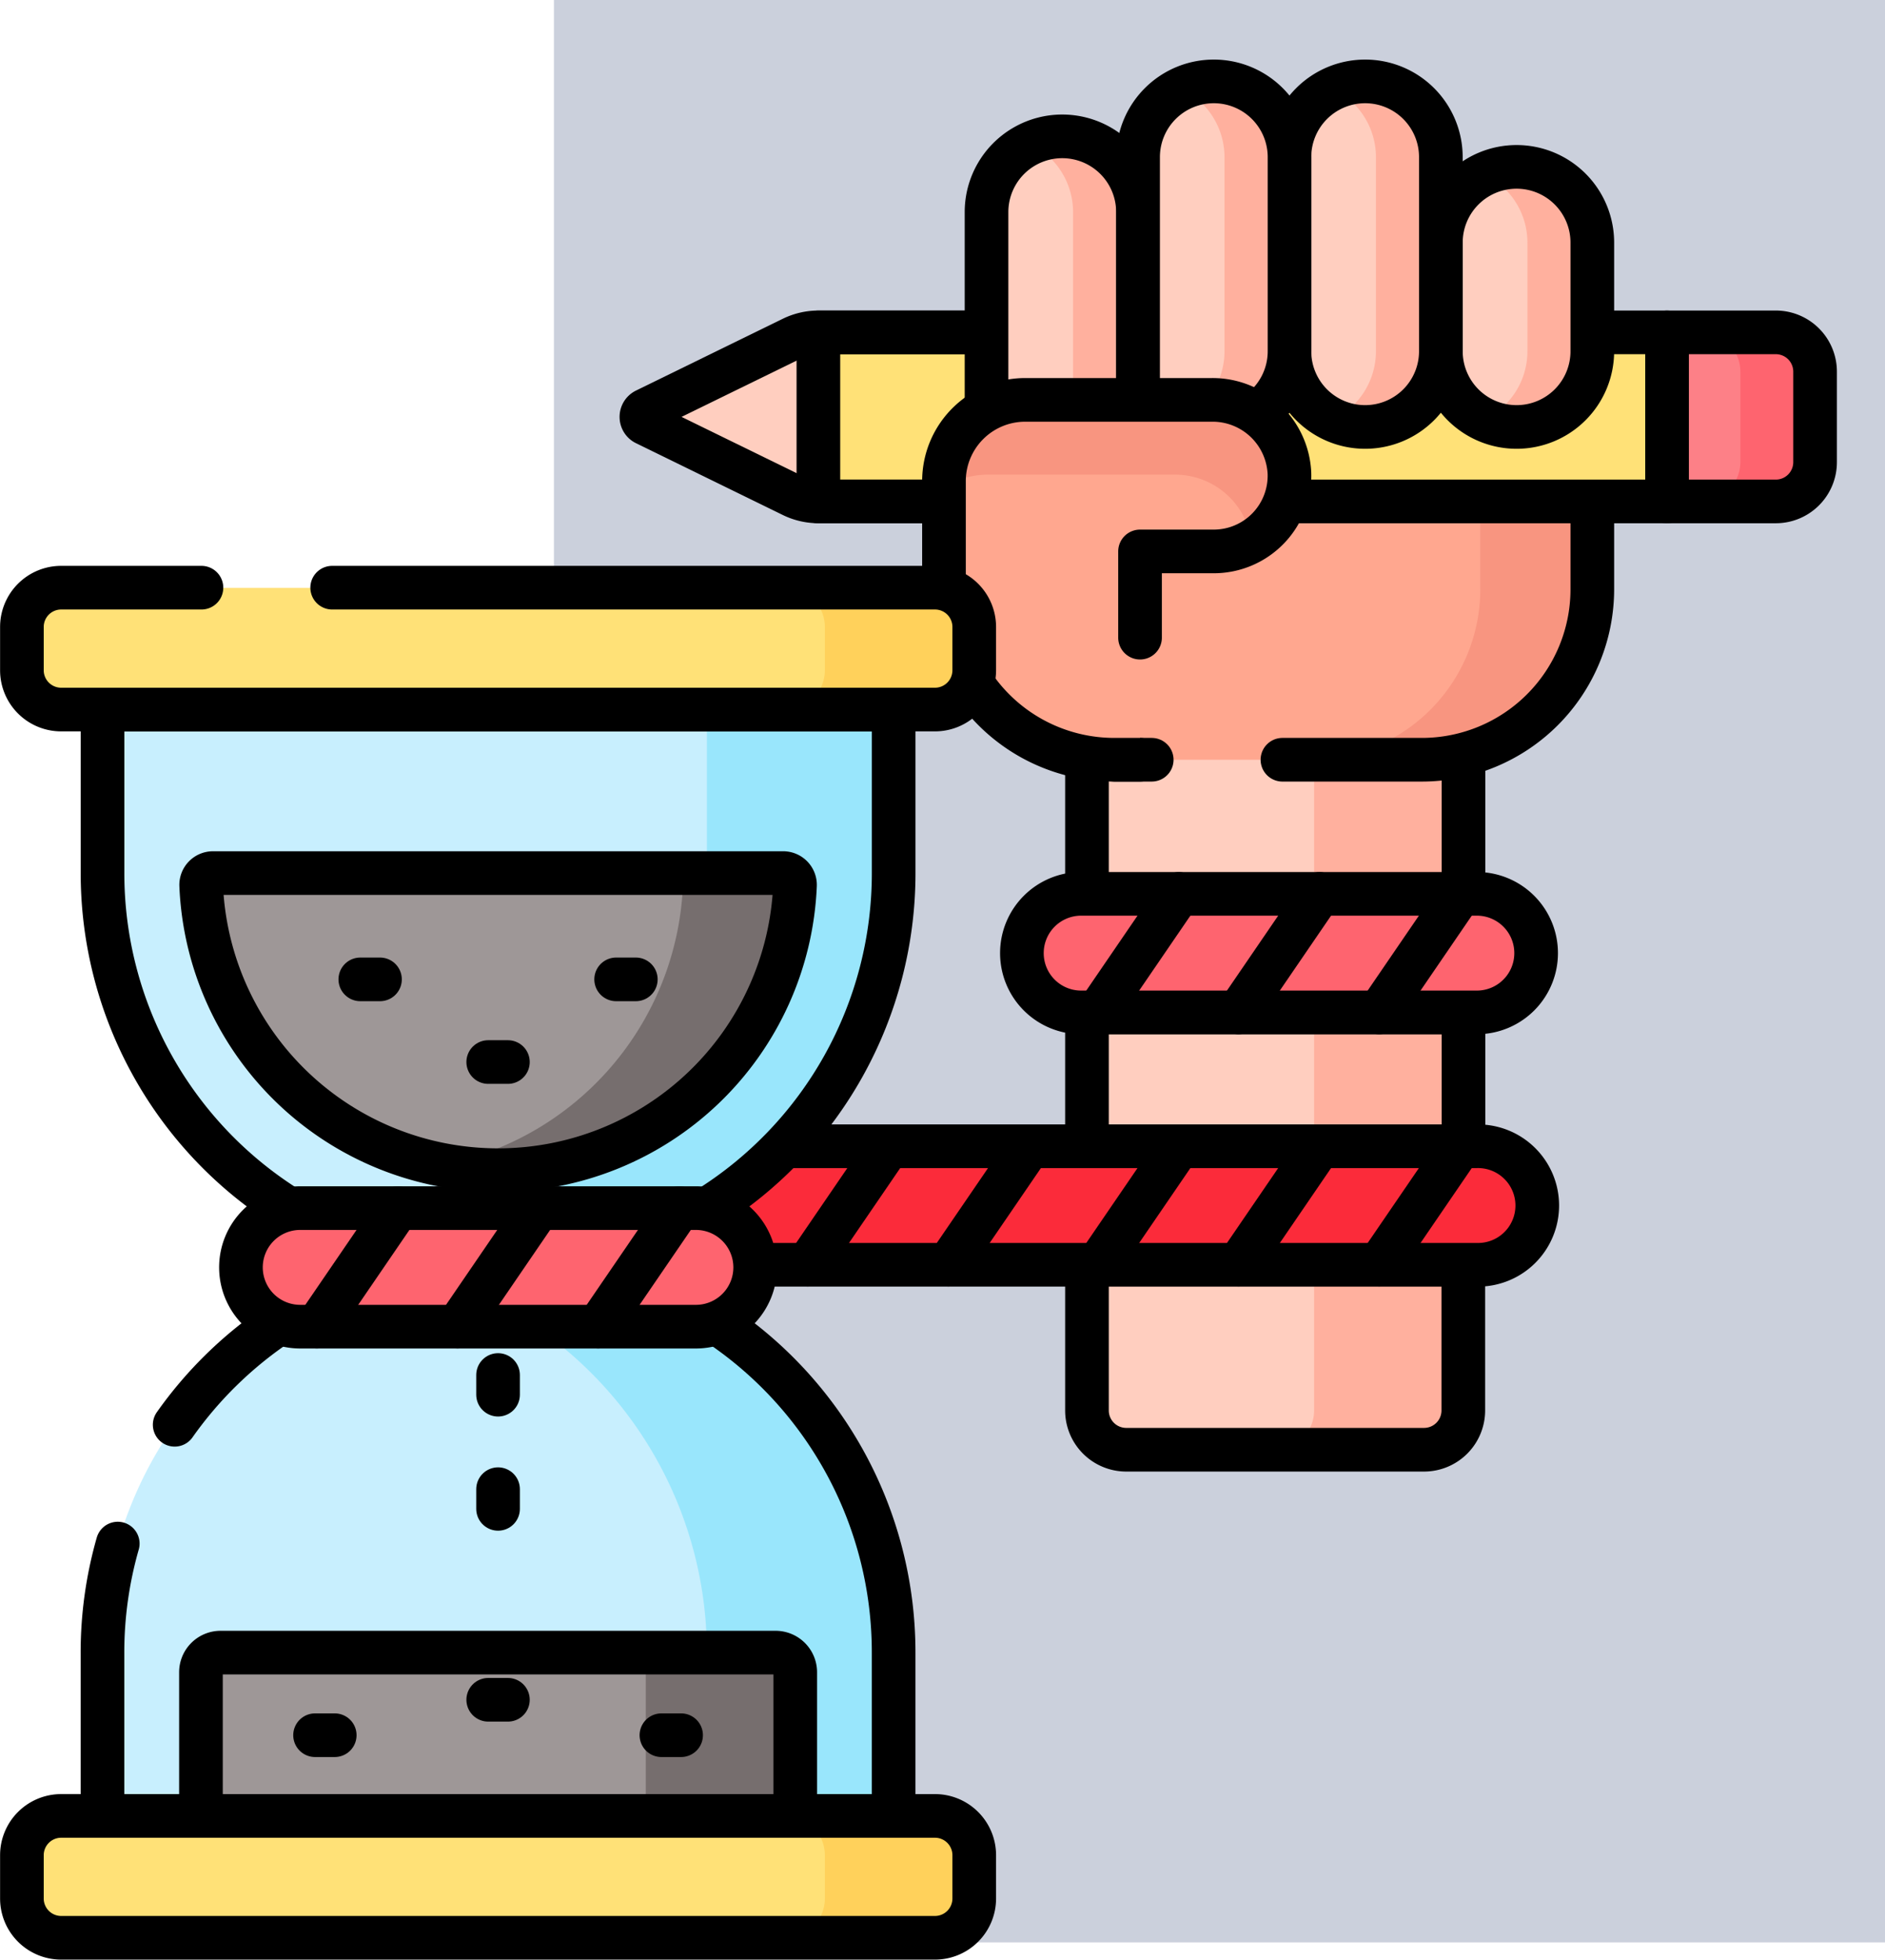 <svg xmlns="http://www.w3.org/2000/svg" width="86.385" height="89.797" viewBox="0 0 86.385 89.797">
  <g id="Grupo_1220034" data-name="Grupo 1220034" transform="translate(-165.092 -3774.272)">
    <rect id="Rectángulo_421243" data-name="Rectángulo 421243" width="61" height="89" transform="translate(190.477 3774.271)" fill="#cbd0dc"/>
    <g id="time_9882264" transform="translate(166.092 3778.002)">
      <g id="Grupo_1220018" data-name="Grupo 1220018" transform="translate(28.395 0)">
        <path id="Trazado_1091419" data-name="Trazado 1091419" d="M316.458,186.924H302.372a7.669,7.669,0,0,1-1.259-.105V216.91a1.8,1.8,0,0,0,1.8,1.8h13.647a1.8,1.8,0,0,0,1.8-1.8V186.683A7.627,7.627,0,0,1,316.458,186.924Z" transform="translate(-280.695 -156.014)" fill="#ffcebf"/>
        <g id="Grupo_1220010" data-name="Grupo 1220010" transform="translate(29.023 30.669)">
          <path id="Trazado_1091420" data-name="Trazado 1091420" d="M358.126,186.924h-4.937V216.91a1.8,1.8,0,0,1-1.8,1.8h6.846a1.8,1.8,0,0,0,1.8-1.8V186.683A7.63,7.63,0,0,1,358.126,186.924Z" transform="translate(-351.385 -186.683)" fill="#ffb09e"/>
        </g>
        <g id="Grupo_1220011" data-name="Grupo 1220011" transform="translate(20.418 30.845)">
          <path id="Trazado_1091421" data-name="Trazado 1091421" d="M301.113,324.293v6.674a1.8,1.8,0,0,0,1.8,1.8h13.647a1.8,1.8,0,0,0,1.8-1.8v-6.674Z" transform="translate(-301.113 -300.916)" fill="none" stroke="#000" stroke-linecap="round" stroke-linejoin="round" stroke-miterlimit="10" stroke-width="2"/>
          <rect id="Rectángulo_421241" data-name="Rectángulo 421241" width="17.255" height="6.132" transform="translate(0 11.813)" fill="none" stroke="#000" stroke-linecap="round" stroke-linejoin="round" stroke-miterlimit="10" stroke-width="2"/>
          <line id="Línea_646" data-name="Línea 646" y2="6.248" transform="translate(0 0.134)" fill="none" stroke="#000" stroke-linecap="round" stroke-linejoin="round" stroke-miterlimit="10" stroke-width="2"/>
          <line id="Línea_647" data-name="Línea 647" y1="6.382" transform="translate(17.255)" fill="none" stroke="#000" stroke-linecap="round" stroke-linejoin="round" stroke-miterlimit="10" stroke-width="2"/>
        </g>
        <path id="Trazado_1091422" data-name="Trazado 1091422" d="M222.357,292.56H187.252a2.716,2.716,0,1,0,0,5.431h35.106a2.716,2.716,0,1,0,0-5.431Z" transform="translate(-184.071 -243.769)" fill="#fb2b3a"/>
        <path id="Trazado_1091423" data-name="Trazado 1091423" d="M212.242,297.992h33.079a2.716,2.716,0,1,0,0-5.431H213.573" transform="translate(-207.035 -243.77)" fill="none" stroke="#000" stroke-linecap="round" stroke-linejoin="round" stroke-miterlimit="10" stroke-width="2"/>
        <g id="Grupo_1220017" data-name="Grupo 1220017" transform="translate(0)">
          <path id="Trazado_1091424" data-name="Trazado 1091424" d="M274.219,67.061v5.875l5.862,15.013h14.086a7.814,7.814,0,0,0,7.814-7.814V67.061Z" transform="translate(-258.404 -56.867)" fill="#ffa78f"/>
          <path id="Trazado_1091425" data-name="Trazado 1091425" d="M368.581,67.061V80.134a7.814,7.814,0,0,1-7.814,7.814H365.9a7.814,7.814,0,0,0,7.814-7.814V67.061Z" transform="translate(-330.138 -56.867)" fill="#f89580"/>
          <g id="Grupo_1220012" data-name="Grupo 1220012" transform="translate(21.677 19.245)">
            <line id="Línea_648" data-name="Línea 648" x2="1.709" transform="translate(0 11.836)" fill="none" stroke="#000" stroke-linecap="round" stroke-linejoin="round" stroke-miterlimit="10" stroke-width="2"/>
            <path id="Trazado_1091426" data-name="Trazado 1091426" d="M353.449,131.774h6.387a7.814,7.814,0,0,0,7.814-7.814v-4.022" transform="translate(-345.75 -119.938)" fill="none" stroke="#000" stroke-linecap="round" stroke-linejoin="round" stroke-miterlimit="10" stroke-width="2"/>
          </g>
          <path id="Trazado_1091427" data-name="Trazado 1091427" d="M189.927,74.683h38.352v7.746H189.927a2.707,2.707,0,0,1-1.189-.275l-6.728-3.29a.342.342,0,0,1,0-.615l6.728-3.29A2.707,2.707,0,0,1,189.927,74.683Z" transform="translate(-181.819 -63.184)" fill="#ffcebf"/>
          <rect id="Rectángulo_421242" data-name="Rectángulo 421242" width="38.893" height="7.746" transform="translate(8.108 11.499)" fill="#ffe177"/>
          <g id="Grupo_1220013" data-name="Grupo 1220013" transform="translate(0 11.499)">
            <path id="Trazado_1091428" data-name="Trazado 1091428" d="M354.1,82.429h17.515V74.683h-3.424" transform="translate(-324.611 -74.683)" fill="none" stroke="#000" stroke-linecap="round" stroke-linejoin="round" stroke-miterlimit="10" stroke-width="2"/>
            <path id="Trazado_1091429" data-name="Trazado 1091429" d="M197.634,74.683h-7.707a2.707,2.707,0,0,0-1.189.275l-6.728,3.29a.342.342,0,0,0,0,.615l6.728,3.29a2.707,2.707,0,0,0,1.189.275h5.755" transform="translate(-181.819 -74.683)" fill="none" stroke="#000" stroke-linecap="round" stroke-linejoin="round" stroke-miterlimit="10" stroke-width="2"/>
          </g>
          <path id="Trazado_1091430" data-name="Trazado 1091430" d="M460.582,74.683h-5.154v7.746h5.154a1.8,1.8,0,0,0,1.8-1.8V76.487A1.8,1.8,0,0,0,460.582,74.683Z" transform="translate(-408.597 -63.184)" fill="#fd8087"/>
          <path id="Trazado_1091431" data-name="Trazado 1091431" d="M468.964,74.683h-3.423a1.8,1.8,0,0,1,1.8,1.8v4.138a1.8,1.8,0,0,1-1.8,1.8h3.423a1.8,1.8,0,0,0,1.8-1.8V76.487A1.8,1.8,0,0,0,468.964,74.683Z" transform="translate(-416.979 -63.184)" fill="#fe646f"/>
          <path id="Trazado_1091432" data-name="Trazado 1091432" d="M460.582,74.683H455.6v7.746h4.983a1.8,1.8,0,0,0,1.8-1.8V76.487A1.8,1.8,0,0,0,460.582,74.683Z" transform="translate(-408.597 -63.184)" fill="none" stroke="#000" stroke-linecap="round" stroke-linejoin="round" stroke-miterlimit="10" stroke-width="2"/>
          <path id="Trazado_1091433" data-name="Trazado 1091433" d="M399.342,30.381h0a3.47,3.47,0,0,0-3.47,3.47v4.977a3.47,3.47,0,0,0,3.47,3.47h0a3.47,3.47,0,0,0,3.47-3.47V33.851A3.47,3.47,0,0,0,399.342,30.381Z" transform="translate(-359.235 -26.465)" fill="#ffcebf"/>
          <path id="Trazado_1091434" data-name="Trazado 1091434" d="M355.321,10.97v8.893a3.47,3.47,0,0,0,3.47,3.47h0a3.47,3.47,0,0,0,3.47-3.47V10.97a3.47,3.47,0,0,0-3.47-3.47h0A3.47,3.47,0,0,0,355.321,10.97Z" transform="translate(-325.625 -7.5)" fill="#ffcebf"/>
          <path id="Trazado_1091435" data-name="Trazado 1091435" d="M275.99,34.457h5.169V25.679a3.47,3.47,0,1,0-6.94,0v9.256A3.526,3.526,0,0,1,275.99,34.457Z" transform="translate(-258.404 -19.691)" fill="#ffcebf"/>
          <path id="Trazado_1091436" data-name="Trazado 1091436" d="M318.24,7.5h0a3.47,3.47,0,0,0-3.47,3.47v11.3h3.387a3.408,3.408,0,0,1,1.875.565,3.465,3.465,0,0,0,1.679-2.968V10.97A3.47,3.47,0,0,0,318.24,7.5Z" transform="translate(-292.014 -7.5)" fill="#ffcebf"/>
          <path id="Trazado_1091437" data-name="Trazado 1091437" d="M275.093,92.772h-8.556a3.724,3.724,0,0,0-3.724,3.724v4.948a7.814,7.814,0,0,0,7.814,7.814H271.8V99.713h3.377a3.47,3.47,0,0,0,3.468-3.6A3.525,3.525,0,0,0,275.093,92.772Z" transform="translate(-248.95 -78.177)" fill="#ffa78f"/>
          <g id="Grupo_1220014" data-name="Grupo 1220014" transform="translate(8.108 11.499)">
            <path id="Trazado_1091438" data-name="Trazado 1091438" d="M236.9,74.683h-7.707v7.746h5.755" transform="translate(-229.191 -74.683)" fill="none" stroke="#000" stroke-linecap="round" stroke-linejoin="round" stroke-miterlimit="10" stroke-width="2"/>
          </g>
          <path id="Trazado_1091439" data-name="Trazado 1091439" d="M399.342,30.381h0a3.47,3.47,0,0,0-3.47,3.47v4.977a3.47,3.47,0,0,0,3.47,3.47h0a3.47,3.47,0,0,0,3.47-3.47V33.851A3.47,3.47,0,0,0,399.342,30.381Z" transform="translate(-359.235 -26.465)" fill="#ffcebf"/>
          <path id="Trazado_1091440" data-name="Trazado 1091440" d="M408.943,30.381h0a3.449,3.449,0,0,0-1.488.339,3.467,3.467,0,0,1,1.983,3.132v4.977a3.468,3.468,0,0,1-1.983,3.132,3.451,3.451,0,0,0,1.488.339h0a3.47,3.47,0,0,0,3.47-3.47V33.851A3.47,3.47,0,0,0,408.943,30.381Z" transform="translate(-368.835 -26.465)" fill="#ffb09e"/>
          <path id="Trazado_1091441" data-name="Trazado 1091441" d="M399.342,30.381h0a3.47,3.47,0,0,0-3.47,3.47v4.977a3.47,3.47,0,0,0,3.47,3.47h0a3.47,3.47,0,0,0,3.47-3.47V33.851A3.47,3.47,0,0,0,399.342,30.381Z" transform="translate(-359.235 -26.465)" fill="none" stroke="#000" stroke-linecap="round" stroke-linejoin="round" stroke-miterlimit="10" stroke-width="2"/>
          <path id="Trazado_1091442" data-name="Trazado 1091442" d="M355.321,10.97v8.893a3.47,3.47,0,0,0,3.47,3.47h0a3.47,3.47,0,0,0,3.47-3.47V10.97a3.47,3.47,0,0,0-3.47-3.47h0A3.47,3.47,0,0,0,355.321,10.97Z" transform="translate(-325.625 -7.5)" fill="#ffcebf"/>
          <path id="Trazado_1091443" data-name="Trazado 1091443" d="M368.392,7.5h0a3.449,3.449,0,0,0-1.488.339,3.467,3.467,0,0,1,1.982,3.132v8.893A3.468,3.468,0,0,1,366.9,23a3.451,3.451,0,0,0,1.488.339h0a3.47,3.47,0,0,0,3.47-3.47V10.97A3.47,3.47,0,0,0,368.392,7.5Z" transform="translate(-335.225 -7.5)" fill="#ffb09e"/>
          <path id="Trazado_1091444" data-name="Trazado 1091444" d="M355.321,10.97v8.893a3.47,3.47,0,0,0,3.47,3.47h0a3.47,3.47,0,0,0,3.47-3.47V10.97a3.47,3.47,0,0,0-3.47-3.47h0A3.47,3.47,0,0,0,355.321,10.97Z" transform="translate(-325.625 -7.5)" fill="none" stroke="#000" stroke-linecap="round" stroke-linejoin="round" stroke-miterlimit="10" stroke-width="2"/>
          <path id="Trazado_1091445" data-name="Trazado 1091445" d="M275.99,34.457h5.169V25.679a3.47,3.47,0,1,0-6.94,0v9.256A3.526,3.526,0,0,1,275.99,34.457Z" transform="translate(-258.404 -19.691)" fill="#ffcebf"/>
          <g id="Grupo_1220015" data-name="Grupo 1220015" transform="translate(17.798 2.517)">
            <path id="Trazado_1091446" data-name="Trazado 1091446" d="M287.29,22.208a3.449,3.449,0,0,0-1.488.339,3.467,3.467,0,0,1,1.983,3.132v8.778h2.975V25.678A3.47,3.47,0,0,0,287.29,22.208Z" transform="translate(-285.802 -22.208)" fill="#ffb09e"/>
          </g>
          <path id="Trazado_1091447" data-name="Trazado 1091447" d="M281.16,34.286V25.679a3.47,3.47,0,1,0-6.94,0v9.055" transform="translate(-258.405 -19.691)" fill="none" stroke="#000" stroke-linecap="round" stroke-linejoin="round" stroke-miterlimit="10" stroke-width="2"/>
          <path id="Trazado_1091448" data-name="Trazado 1091448" d="M318.24,7.5h0a3.47,3.47,0,0,0-3.47,3.47v11.3h3.387a3.408,3.408,0,0,1,1.875.565,3.465,3.465,0,0,0,1.679-2.968V10.97A3.47,3.47,0,0,0,318.24,7.5Z" transform="translate(-292.014 -7.5)" fill="#ffcebf"/>
          <path id="Trazado_1091449" data-name="Trazado 1091449" d="M327.841,7.5h0a3.449,3.449,0,0,0-1.488.339,3.467,3.467,0,0,1,1.983,3.132v8.893a3.449,3.449,0,0,1-.972,2.4h.394a3.408,3.408,0,0,1,1.875.565,3.465,3.465,0,0,0,1.679-2.968V10.97A3.47,3.47,0,0,0,327.841,7.5Z" transform="translate(-301.615 -7.5)" fill="#ffb09e"/>
          <path id="Trazado_1091450" data-name="Trazado 1091450" d="M320.2,22.731a3.466,3.466,0,0,0,1.516-2.867V10.97a3.47,3.47,0,0,0-3.47-3.47h0a3.47,3.47,0,0,0-3.47,3.47V22.095" transform="translate(-292.015 -7.5)" fill="none" stroke="#000" stroke-linecap="round" stroke-linejoin="round" stroke-miterlimit="10" stroke-width="2"/>
          <path id="Trazado_1091451" data-name="Trazado 1091451" d="M275.093,92.772h-8.556a3.724,3.724,0,0,0-3.724,3.724v4.948a7.814,7.814,0,0,0,7.814,7.814H271.8V99.713h3.377a3.47,3.47,0,0,0,3.468-3.6A3.525,3.525,0,0,0,275.093,92.772Z" transform="translate(-248.95 -78.177)" fill="#ffa78f"/>
          <g id="Grupo_1220016" data-name="Grupo 1220016" transform="translate(13.863 14.595)">
            <path id="Trazado_1091452" data-name="Trazado 1091452" d="M275.093,92.772h-8.556a3.724,3.724,0,0,0-3.724,3.724v.29a3.705,3.705,0,0,1,2.012-.591h8.556a3.534,3.534,0,0,1,3.526,3.053,3.467,3.467,0,0,0,1.737-3.132A3.525,3.525,0,0,0,275.093,92.772Z" transform="translate(-262.813 -92.772)" fill="#f89580"/>
          </g>
          <path id="Trazado_1091453" data-name="Trazado 1091453" d="M271.8,103.663V99.712h3.378a3.47,3.47,0,0,0,3.468-3.6,3.525,3.525,0,0,0-3.551-3.344h-8.556a3.724,3.724,0,0,0-3.724,3.724v4.927" transform="translate(-248.95 -78.176)" fill="none" stroke="#000" stroke-linecap="round" stroke-linejoin="round" stroke-miterlimit="10" stroke-width="2"/>
          <path id="Trazado_1091454" data-name="Trazado 1091454" d="M270.369,168.59a7.805,7.805,0,0,0,6.521,3.509h1.172" transform="translate(-255.213 -141.018)" fill="none" stroke="#000" stroke-linecap="round" stroke-linejoin="round" stroke-miterlimit="10" stroke-width="2"/>
        </g>
      </g>
      <g id="Grupo_1220021" data-name="Grupo 1220021" transform="translate(45.831 37.227)">
        <g id="Grupo_1220020" data-name="Grupo 1220020" transform="translate(0 0)">
          <path id="Trazado_1091455" data-name="Trazado 1091455" d="M286.407,230.433h18.134a2.716,2.716,0,0,0,2.716-2.716h0A2.716,2.716,0,0,0,304.541,225H286.407a2.716,2.716,0,0,0-2.716,2.716h0A2.715,2.715,0,0,0,286.407,230.433Z" transform="translate(-283.691 -225.002)" fill="#fe646f"/>
          <path id="Trazado_1091456" data-name="Trazado 1091456" d="M286.407,230.433h18.134a2.716,2.716,0,0,0,2.716-2.716h0A2.716,2.716,0,0,0,304.541,225H286.407a2.716,2.716,0,0,0-2.716,2.716h0A2.715,2.715,0,0,0,286.407,230.433Z" transform="translate(-283.691 -225.002)" fill="none" stroke="#000" stroke-linecap="round" stroke-linejoin="round" stroke-miterlimit="10" stroke-width="2"/>
          <g id="Grupo_1220019" data-name="Grupo 1220019" transform="translate(3.478)">
            <line id="Línea_649" data-name="Línea 649" x1="3.714" y2="5.431" fill="none" stroke="#000" stroke-linecap="round" stroke-linejoin="round" stroke-miterlimit="10" stroke-width="2"/>
            <line id="Línea_650" data-name="Línea 650" x1="3.714" y2="5.431" transform="translate(6.447)" fill="none" stroke="#000" stroke-linecap="round" stroke-linejoin="round" stroke-miterlimit="10" stroke-width="2"/>
            <line id="Línea_651" data-name="Línea 651" x1="3.714" y2="5.431" transform="translate(12.895)" fill="none" stroke="#000" stroke-linecap="round" stroke-linejoin="round" stroke-miterlimit="10" stroke-width="2"/>
          </g>
        </g>
      </g>
      <g id="Grupo_1220025" data-name="Grupo 1220025" transform="translate(36.012 48.791)">
        <g id="Grupo_1220023" data-name="Grupo 1220023" transform="translate(13.298 0)">
          <g id="Grupo_1220022" data-name="Grupo 1220022">
            <line id="Línea_652" data-name="Línea 652" x1="3.714" y2="5.431" fill="none" stroke="#000" stroke-linecap="round" stroke-linejoin="round" stroke-miterlimit="10" stroke-width="2"/>
            <line id="Línea_653" data-name="Línea 653" x1="3.714" y2="5.431" transform="translate(6.447)" fill="none" stroke="#000" stroke-linecap="round" stroke-linejoin="round" stroke-miterlimit="10" stroke-width="2"/>
            <line id="Línea_654" data-name="Línea 654" x1="3.714" y2="5.431" transform="translate(12.895)" fill="none" stroke="#000" stroke-linecap="round" stroke-linejoin="round" stroke-miterlimit="10" stroke-width="2"/>
          </g>
        </g>
        <g id="Grupo_1220024" data-name="Grupo 1220024" transform="translate(0 0)">
          <line id="Línea_655" data-name="Línea 655" x1="3.714" y2="5.431" fill="none" stroke="#000" stroke-linecap="round" stroke-linejoin="round" stroke-miterlimit="10" stroke-width="2"/>
          <line id="Línea_656" data-name="Línea 656" x1="3.715" y2="5.431" transform="translate(6.447)" fill="none" stroke="#000" stroke-linecap="round" stroke-linejoin="round" stroke-miterlimit="10" stroke-width="2"/>
        </g>
      </g>
      <g id="Grupo_1220030" data-name="Grupo 1220030" transform="translate(0 23.197)">
        <path id="Trazado_1091457" data-name="Trazado 1091457" d="M60.358,200.561a.359.359,0,0,1,0-.694,18.135,18.135,0,0,0,13.422-17.51V174.7H37.524v7.657a18.135,18.135,0,0,0,13.422,17.51.359.359,0,0,1,0,.694,18.135,18.135,0,0,0-13.422,17.51v7.657H73.779v-7.657A18.135,18.135,0,0,0,60.358,200.561Z" transform="translate(-33.826 -169.28)" fill="#c8effe"/>
        <g id="Grupo_1220026" data-name="Grupo 1220026" transform="translate(22.905 5.42)">
          <path id="Trazado_1091458" data-name="Trazado 1091458" d="M161.773,339.834a2.7,2.7,0,0,1-.953.175h-7.35a18.1,18.1,0,0,1,7.852,14.931V362.6h8.558v-7.657A18.109,18.109,0,0,0,161.773,339.834Z" transform="translate(-152.833 -311.57)" fill="#99e6fc"/>
          <path id="Trazado_1091459" data-name="Trazado 1091459" d="M158.236,174.7v7.657a18.111,18.111,0,0,1-8.49,15.352h7.987a2.728,2.728,0,0,1,.5.047,18.112,18.112,0,0,0,8.564-15.4V174.7Z" transform="translate(-149.746 -174.7)" fill="#99e6fc"/>
        </g>
        <path id="Trazado_1091460" data-name="Trazado 1091460" d="M90.206,428.1H64.773a.9.9,0,0,0-.9.9v6.755H91.108V429A.9.9,0,0,0,90.206,428.1Z" transform="translate(-55.664 -379.305)" fill="#9e9797"/>
        <path id="Trazado_1091461" data-name="Trazado 1091461" d="M184.578,428.1h-6.846a.9.9,0,0,1,.9.9v6.755h6.846V429A.9.9,0,0,0,184.578,428.1Z" transform="translate(-150.037 -379.305)" fill="#766e6e"/>
        <path id="Trazado_1091462" data-name="Trazado 1091462" d="M90.206,428.1H64.773a.9.9,0,0,0-.9.9v6.755H91.108V429A.9.9,0,0,0,90.206,428.1Z" transform="translate(-55.664 -379.305)" fill="none" stroke="#000" stroke-linecap="round" stroke-linejoin="round" stroke-miterlimit="10" stroke-width="2"/>
        <g id="Grupo_1220027" data-name="Grupo 1220027" transform="translate(3.698 5.592)">
          <path id="Trazado_1091463" data-name="Trazado 1091463" d="M61.646,339.834a18.226,18.226,0,0,0-4.8,4.67" transform="translate(-53.539 -311.741)" fill="none" stroke="#000" stroke-linecap="round" stroke-linejoin="round" stroke-miterlimit="10" stroke-width="2"/>
          <path id="Trazado_1091464" data-name="Trazado 1091464" d="M38.222,349.948a18.13,18.13,0,0,0-.7,4.993v7.486H73.779v-7.486a18.108,18.108,0,0,0-8.107-15.107" transform="translate(-37.524 -311.741)" fill="none" stroke="#000" stroke-linecap="round" stroke-linejoin="round" stroke-miterlimit="10" stroke-width="2"/>
          <path id="Trazado_1091465" data-name="Trazado 1091465" d="M65.216,198.585a18.112,18.112,0,0,0,8.564-15.4V175.7H37.524v7.485a18.113,18.113,0,0,0,8.564,15.4" transform="translate(-37.524 -175.701)" fill="none" stroke="#000" stroke-linecap="round" stroke-linejoin="round" stroke-miterlimit="10" stroke-width="2"/>
        </g>
        <path id="Trazado_1091466" data-name="Trazado 1091466" d="M64.478,219.435a.543.543,0,0,0-.542.565,13.619,13.619,0,0,0,27.214,0,.543.543,0,0,0-.542-.565Z" transform="translate(-55.717 -206.358)" fill="#9e9797"/>
        <path id="Trazado_1091467" data-name="Trazado 1091467" d="M144.068,219.435h-5.135a.543.543,0,0,1,.542.565,13.643,13.643,0,0,1-11.039,12.808A13.615,13.615,0,0,0,144.61,220,.543.543,0,0,0,144.068,219.435Z" transform="translate(-109.178 -206.358)" fill="#766e6e"/>
        <path id="Trazado_1091468" data-name="Trazado 1091468" d="M64.478,219.435a.543.543,0,0,0-.542.565,13.619,13.619,0,0,0,27.214,0,.543.543,0,0,0-.542-.565Z" transform="translate(-55.717 -206.358)" fill="none" stroke="#000" stroke-linecap="round" stroke-linejoin="round" stroke-miterlimit="10" stroke-width="2"/>
        <path id="Trazado_1091469" data-name="Trazado 1091469" d="M57.768,148.624H17.725a1.8,1.8,0,0,1-1.8-1.8v-1.984a1.8,1.8,0,0,1,1.8-1.8H57.768a1.8,1.8,0,0,1,1.8,1.8v1.984A1.8,1.8,0,0,1,57.768,148.624Z" transform="translate(-15.921 -143.032)" fill="#ffe177"/>
        <path id="Trazado_1091470" data-name="Trazado 1091470" d="M227.259,143.031h-6.846a1.8,1.8,0,0,1,1.8,1.8v1.984a1.8,1.8,0,0,1-1.8,1.8h6.846a1.8,1.8,0,0,0,1.8-1.8v-1.984A1.8,1.8,0,0,0,227.259,143.031Z" transform="translate(-185.412 -143.031)" fill="#ffd15b"/>
        <path id="Trazado_1091471" data-name="Trazado 1091471" d="M24.153,143.031H17.725a1.8,1.8,0,0,0-1.8,1.8v1.984a1.8,1.8,0,0,0,1.8,1.8H57.768a1.8,1.8,0,0,0,1.8-1.8v-1.984a1.8,1.8,0,0,0-1.8-1.8H30.144" transform="translate(-15.921 -143.031)" fill="none" stroke="#000" stroke-linecap="round" stroke-linejoin="round" stroke-miterlimit="10" stroke-width="2"/>
        <path id="Trazado_1091472" data-name="Trazado 1091472" d="M17.725,471.831H57.768a1.8,1.8,0,0,1,1.8,1.8v1.984a1.8,1.8,0,0,1-1.8,1.8H17.725a1.8,1.8,0,0,1-1.8-1.8v-1.984A1.8,1.8,0,0,1,17.725,471.831Z" transform="translate(-15.921 -415.554)" fill="#ffe177"/>
        <path id="Trazado_1091473" data-name="Trazado 1091473" d="M227.259,471.831h-6.846a1.8,1.8,0,0,1,1.8,1.8v1.984a1.8,1.8,0,0,1-1.8,1.8h6.846a1.8,1.8,0,0,0,1.8-1.8v-1.984A1.8,1.8,0,0,0,227.259,471.831Z" transform="translate(-185.412 -415.554)" fill="#ffd15b"/>
        <path id="Trazado_1091474" data-name="Trazado 1091474" d="M17.725,471.831H57.768a1.8,1.8,0,0,1,1.8,1.8v1.984a1.8,1.8,0,0,1-1.8,1.8H17.725a1.8,1.8,0,0,1-1.8-1.8v-1.984A1.8,1.8,0,0,1,17.725,471.831Z" transform="translate(-15.921 -415.554)" fill="none" stroke="#000" stroke-linecap="round" stroke-linejoin="round" stroke-miterlimit="10" stroke-width="2"/>
        <line id="Línea_657" data-name="Línea 657" y2="0.902" transform="translate(21.825 30.844)" fill="#fff" stroke="#000" stroke-linecap="round" stroke-linejoin="round" stroke-miterlimit="10" stroke-width="2"/>
        <line id="Línea_658" data-name="Línea 658" y2="0.902" transform="translate(21.825 36.075)" fill="none" stroke="#000" stroke-linecap="round" stroke-linejoin="round" stroke-miterlimit="10" stroke-width="2"/>
        <g id="Grupo_1220028" data-name="Grupo 1220028" transform="translate(15.512 17.947)">
          <line id="Línea_659" data-name="Línea 659" x1="0.902" fill="none" stroke="#000" stroke-linecap="round" stroke-linejoin="round" stroke-miterlimit="10" stroke-width="2"/>
          <line id="Línea_660" data-name="Línea 660" x1="0.902" transform="translate(11.724)" fill="none" stroke="#000" stroke-linecap="round" stroke-linejoin="round" stroke-miterlimit="10" stroke-width="2"/>
        </g>
        <line id="Línea_661" data-name="Línea 661" x1="0.902" transform="translate(21.374 21.735)" fill="none" stroke="#000" stroke-linecap="round" stroke-linejoin="round" stroke-miterlimit="10" stroke-width="2"/>
        <line id="Línea_662" data-name="Línea 662" x1="0.902" transform="translate(21.374 50.956)" fill="#fff" stroke="#000" stroke-linecap="round" stroke-linejoin="round" stroke-miterlimit="10" stroke-width="2"/>
        <g id="Grupo_1220029" data-name="Grupo 1220029" transform="translate(13.438 52.579)">
          <line id="Línea_663" data-name="Línea 663" x1="0.902" fill="#fff" stroke="#000" stroke-linecap="round" stroke-linejoin="round" stroke-miterlimit="10" stroke-width="2"/>
          <line id="Línea_664" data-name="Línea 664" x1="0.902" transform="translate(15.873)" fill="#fff" stroke="#000" stroke-linecap="round" stroke-linejoin="round" stroke-miterlimit="10" stroke-width="2"/>
        </g>
        <line id="Línea_665" data-name="Línea 665" y2="0.902" transform="translate(21.825 41.306)" fill="none" stroke="#000" stroke-linecap="round" stroke-linejoin="round" stroke-miterlimit="10" stroke-width="2"/>
      </g>
      <g id="Grupo_1220033" data-name="Grupo 1220033" transform="translate(10.042 51.626)">
        <g id="Grupo_1220032" data-name="Grupo 1220032" transform="translate(0 0)">
          <path id="Trazado_1091475" data-name="Trazado 1091475" d="M77.31,314.558H95.444a2.716,2.716,0,0,0,2.716-2.716h0a2.716,2.716,0,0,0-2.716-2.716H77.31a2.716,2.716,0,0,0-2.716,2.716h0A2.716,2.716,0,0,0,77.31,314.558Z" transform="translate(-74.594 -309.127)" fill="#fe646f"/>
          <path id="Trazado_1091476" data-name="Trazado 1091476" d="M77.31,314.558H95.444a2.716,2.716,0,0,0,2.716-2.716h0a2.716,2.716,0,0,0-2.716-2.716H77.31a2.716,2.716,0,0,0-2.716,2.716h0A2.716,2.716,0,0,0,77.31,314.558Z" transform="translate(-74.594 -309.127)" fill="none" stroke="#000" stroke-linecap="round" stroke-linejoin="round" stroke-miterlimit="10" stroke-width="2"/>
          <g id="Grupo_1220031" data-name="Grupo 1220031" transform="translate(3.478)">
            <line id="Línea_666" data-name="Línea 666" x1="3.714" y2="5.431" fill="none" stroke="#000" stroke-linecap="round" stroke-linejoin="round" stroke-miterlimit="10" stroke-width="2"/>
            <line id="Línea_667" data-name="Línea 667" x1="3.714" y2="5.431" transform="translate(6.448)" fill="none" stroke="#000" stroke-linecap="round" stroke-linejoin="round" stroke-miterlimit="10" stroke-width="2"/>
            <line id="Línea_668" data-name="Línea 668" x1="3.715" y2="5.431" transform="translate(12.895)" fill="none" stroke="#000" stroke-linecap="round" stroke-linejoin="round" stroke-miterlimit="10" stroke-width="2"/>
          </g>
        </g>
      </g>
    </g>
  </g>
</svg>

